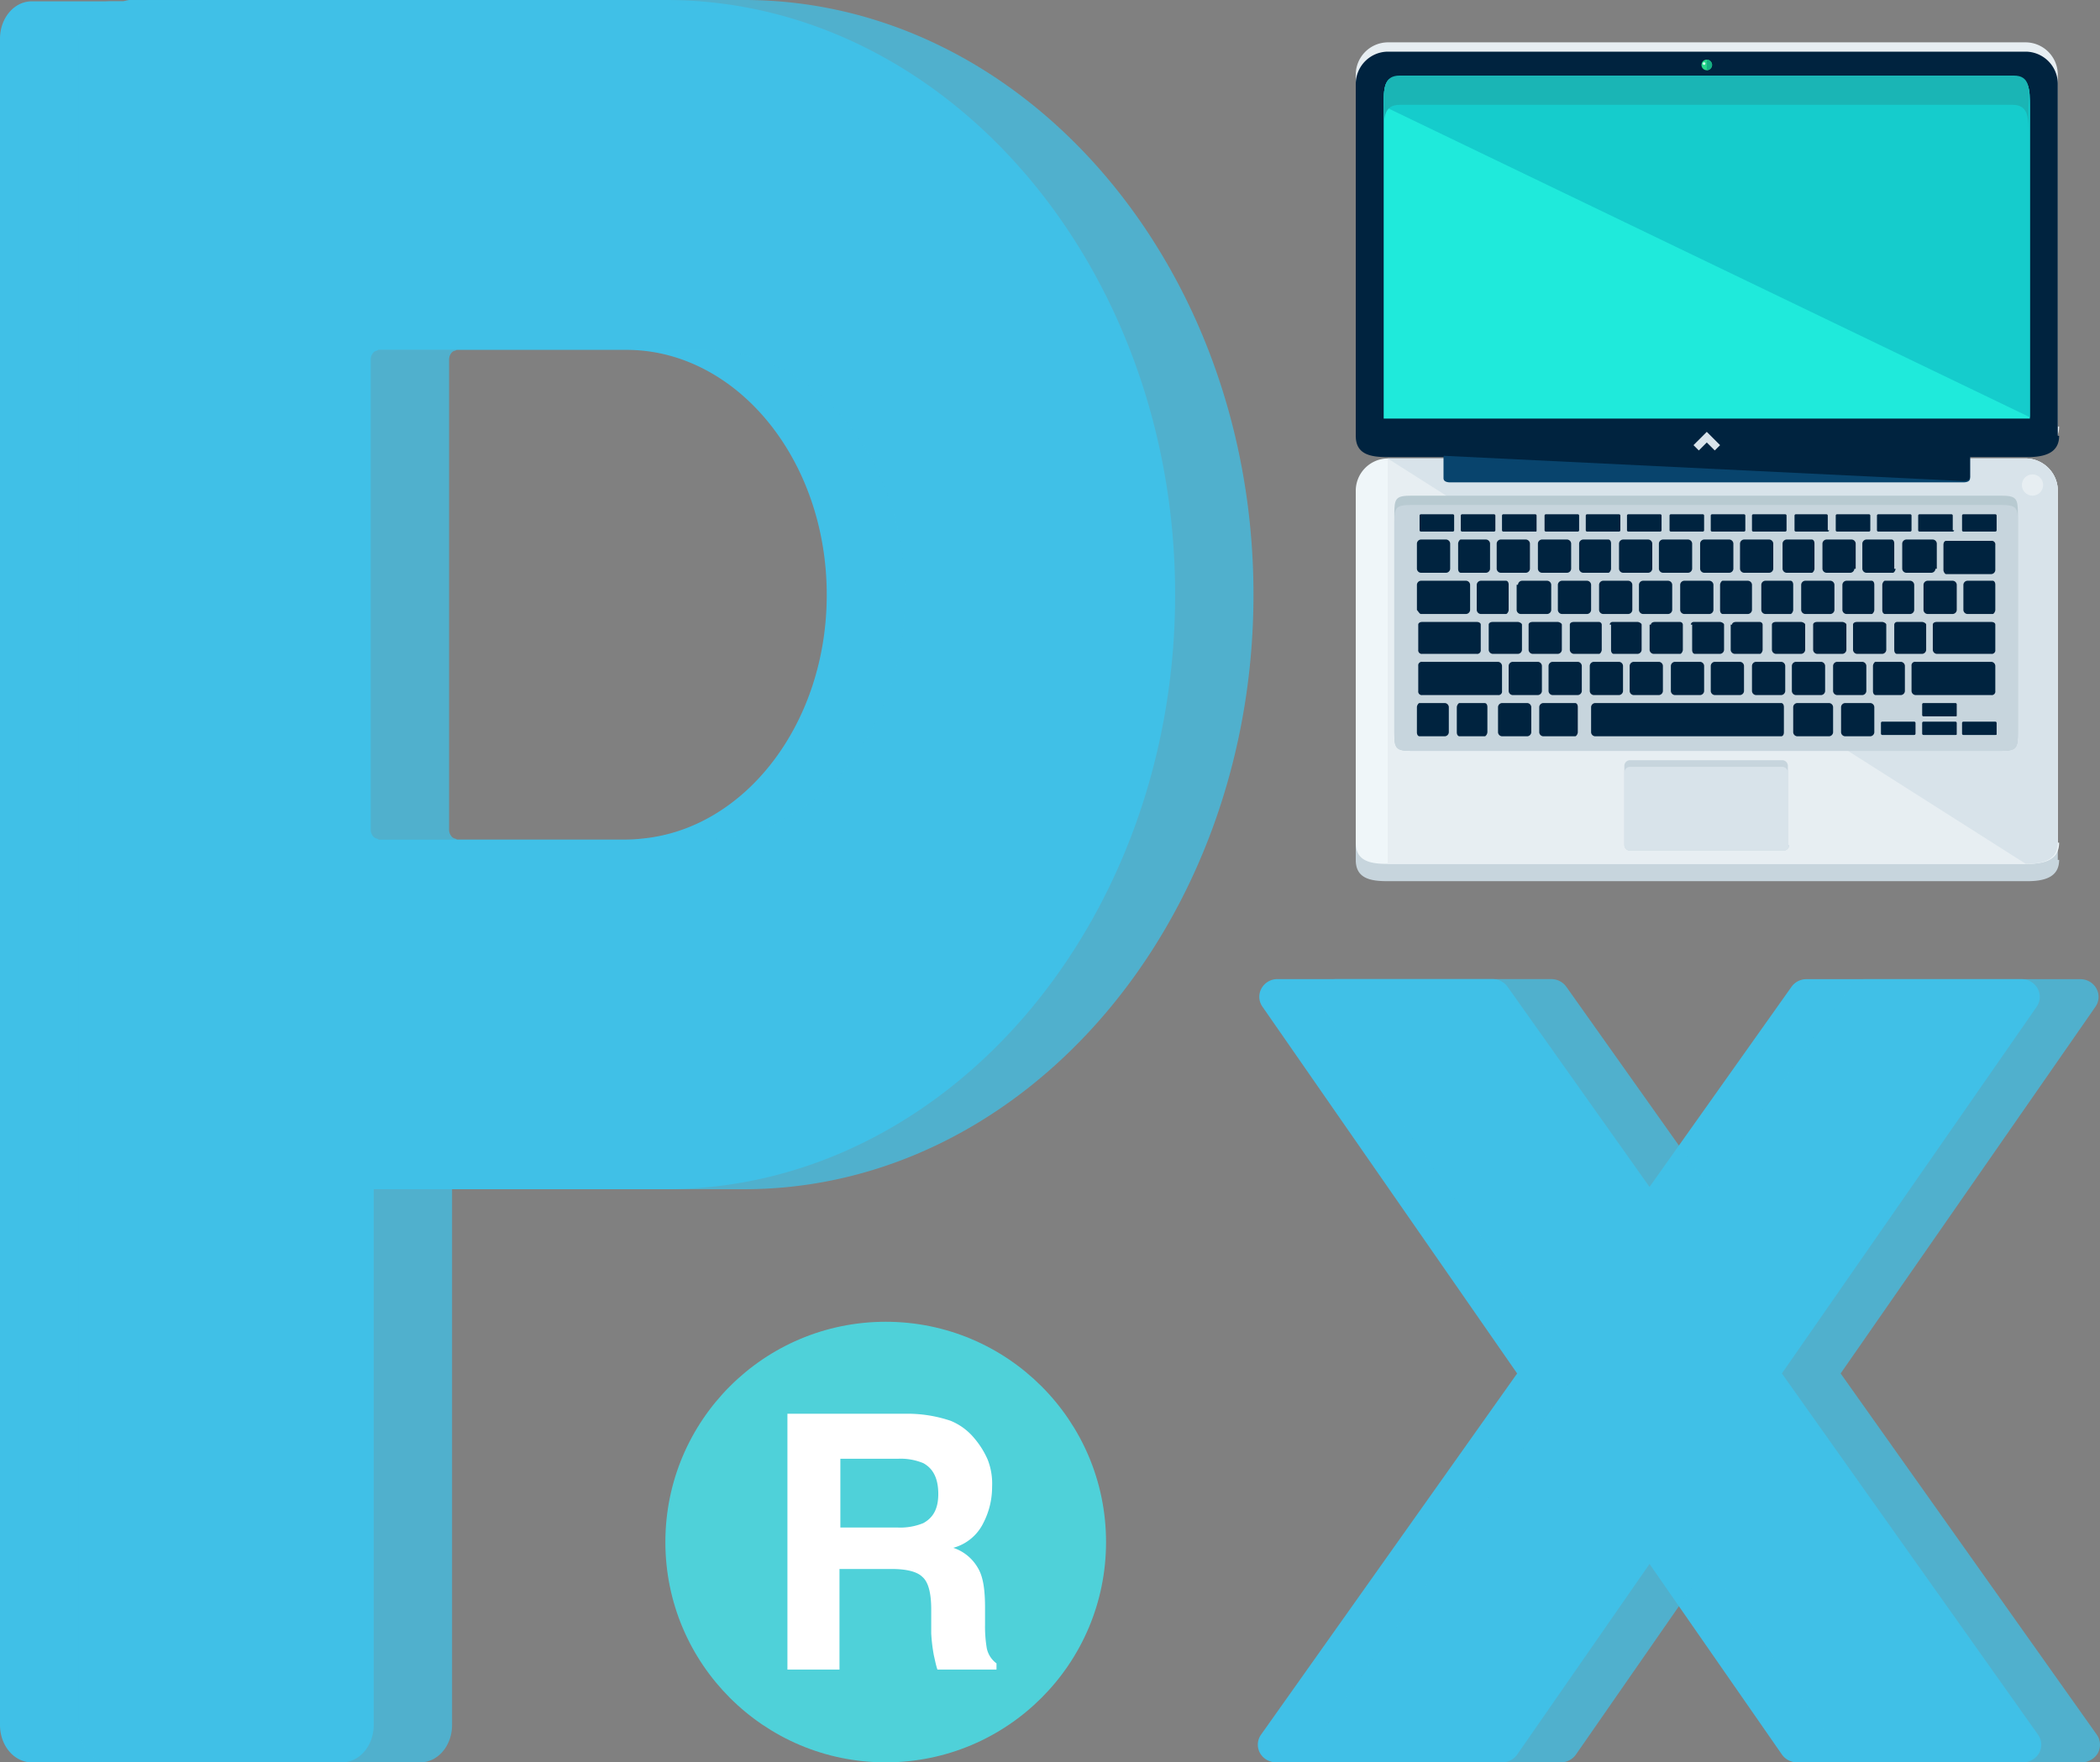 <svg xmlns="http://www.w3.org/2000/svg" width="428.893" height="360" viewBox="0 0 428.893 360">
  <rect x="0" y="0" width="428.893" height="360" fill="#808080" stroke="none"/>
  <g id="Group_153" data-name="Group 153" transform="translate(-134.107 -828)">
    <path id="letter-p-svgrepo-com" d="M161.477,15.42H51.936a7.105,7.105,0,0,0-1.215.273H32c-3.588,0-6.481,3.411-6.481,7.641V367.779c0,4.23,2.893,7.641,6.481,7.641H95.365c3.588,0,6.481-3.411,6.481-7.641V258.342h59.631c57.374,0,104.043-54.479,104.043-121.444C265.549,69.933,218.851,15.42,161.477,15.42ZM156.5,186.738a30.292,30.292,0,0,1-3.067.2H102.945c-.145,0-.26-.136-.405-.2a1.375,1.375,0,0,1-.694-.341,2.115,2.115,0,0,1-.608-1.467v-96.1a2.113,2.113,0,0,1,.608-1.467,1.152,1.152,0,0,1,.637-.307c.174-.068.26-.2.434-.2H153.4c1.157,0,2.315.1,3.443.2,20.976,2.149,37.526,23.675,37.526,49.84.029,26.3-16.694,47.93-37.873,49.84Z" transform="translate(108.587 812.58)" fill="#40c0e7"/>
    <path id="letter-x-svgrepo-com" d="M172.621,170.535,120.307,96.748,172.353,21.83a3.511,3.511,0,0,0,.189-3.714,3.735,3.735,0,0,0-3.281-1.91H125.338a3.737,3.737,0,0,0-3.075,1.574L93.274,58.647,64.286,17.764a3.778,3.778,0,0,0-3.075-1.574H17.3a3.716,3.716,0,0,0-3.28,1.91,3.509,3.509,0,0,0,.189,3.714l52.03,74.934L13.928,170.535a3.537,3.537,0,0,0-.221,3.729A3.774,3.774,0,0,0,17,176.19H63.151a3.758,3.758,0,0,0,3.091-1.589l27.032-38.942L120.323,174.6a3.758,3.758,0,0,0,3.091,1.589h46.132a3.8,3.8,0,0,0,3.312-1.926,3.539,3.539,0,0,0-.237-3.729Z" transform="translate(377.722 1011.81)" fill="#40c0e7"/>
    <g id="laptop-svgrepo-com" transform="translate(370.2 836.65)">
      <path id="Path_103" data-name="Path 103" d="M184.452,78.479c0,3.53-2.987,4.345-6.517,4.345H47.317c-3.53,0-6.517-.543-6.517-4.345V6.517A6.608,6.608,0,0,1,47.317,0H177.663a6.608,6.608,0,0,1,6.517,6.517V78.479Z" transform="translate(0 0)" fill="#e7eef2"/>
      <path id="Path_104" data-name="Path 104" d="M184.452,339.279c0,3.53-2.987,4.345-6.517,4.345H47.317c-3.53,0-6.517-.543-6.517-4.345V267.317a6.608,6.608,0,0,1,6.517-6.517H177.663a6.608,6.608,0,0,1,6.517,6.517v71.962Z" transform="translate(0 -172.273)" fill="#c7d5dd"/>
      <path id="Path_105" data-name="Path 105" d="M184.452,328.879c0,3.53-2.987,4.345-6.517,4.345H47.317c-3.53,0-6.517-.543-6.517-4.345V256.917a6.608,6.608,0,0,1,6.517-6.517H177.663a6.608,6.608,0,0,1,6.517,6.517v71.962Z" transform="translate(0 -165.404)" fill="#eff6f9"/>
      <path id="Path_106" data-name="Path 106" d="M184.452,84.079c0,3.53-2.987,4.345-6.517,4.345H47.317c-3.53,0-6.517-.543-6.517-4.345V12.117A6.608,6.608,0,0,1,47.317,5.6H177.663a6.608,6.608,0,0,1,6.517,6.517V84.079Z" transform="translate(0 -3.699)" fill="#00233f"/>
      <path id="Path_107" data-name="Path 107" d="M60,250.4H190.346a6.608,6.608,0,0,1,6.517,6.517v71.962c0,3.53-2.987,4.345-6.517,4.345H60" transform="translate(-12.683 -165.404)" fill="#e7eef2"/>
      <path id="Path_108" data-name="Path 108" d="M60,250.4H190.346a6.608,6.608,0,0,1,6.517,6.517v71.962c0,3.53-2.987,4.345-6.517,4.345" transform="translate(-12.683 -165.404)" fill="#d8e3ea"/>
      <path id="Path_109" data-name="Path 109" d="M191.359,321.137c0,3.259-.272,3.8-3.53,3.8H67.53c-3.259,0-3.53-.543-3.53-3.8V276.6c0-3.259.272-3.8,3.53-3.8h120.3c3.259,0,3.53.543,3.53,3.8v44.535Z" transform="translate(-15.325 -180.2)" fill="#b8cad1"/>
      <path id="Path_110" data-name="Path 110" d="M191.359,325.107c0,2.987-.272,3.53-3.53,3.53H67.53c-3.259,0-3.53-.543-3.53-3.53V281.93c0-2.987.272-3.53,3.53-3.53h120.3c3.259,0,3.53.543,3.53,3.53v43.177Z" transform="translate(-15.325 -183.899)" fill="#c7d5dd"/>
      <g id="Group_130" data-name="Group 130" transform="translate(53.291 96.402)">
        <path id="Path_111" data-name="Path 111" d="M86.26,287.259a.266.266,0,0,1-.272.272H79.472a.266.266,0,0,1-.272-.272v-2.987a.266.266,0,0,1,.272-.272h6.517a.266.266,0,0,1,.272.272Z" transform="translate(-78.657 -284)" fill="#00233f"/>
        <path id="Path_112" data-name="Path 112" d="M111.06,287.259a.266.266,0,0,1-.272.272h-6.517a.266.266,0,0,1-.272-.272v-2.987a.266.266,0,0,1,.272-.272h6.517a.266.266,0,0,1,.272.272Z" transform="translate(-95.039 -284)" fill="#00233f"/>
        <path id="Path_113" data-name="Path 113" d="M135.86,287.259c0,.272,0,.272-.272.272h-6.517a.266.266,0,0,1-.272-.272v-2.987a.266.266,0,0,1,.272-.272h6.517a.266.266,0,0,1,.272.272Z" transform="translate(-111.421 -284)" fill="#00233f"/>
        <path id="Path_114" data-name="Path 114" d="M161.46,287.259a.266.266,0,0,1-.272.272h-6.517a.266.266,0,0,1-.272-.272v-2.987a.266.266,0,0,1,.272-.272h6.517a.266.266,0,0,1,.272.272Z" transform="translate(-128.331 -284)" fill="#00233f"/>
        <path id="Path_115" data-name="Path 115" d="M186.26,287.259a.266.266,0,0,1-.272.272h-6.517a.266.266,0,0,1-.272-.272v-2.987a.266.266,0,0,1,.272-.272h6.517a.266.266,0,0,1,.272.272Z" transform="translate(-144.713 -284)" fill="#00233f"/>
        <path id="Path_116" data-name="Path 116" d="M211.06,287.259a.266.266,0,0,1-.272.272h-6.517a.266.266,0,0,1-.272-.272v-2.987a.266.266,0,0,1,.272-.272h6.517a.266.266,0,0,1,.272.272Z" transform="translate(-161.095 -284)" fill="#00233f"/>
        <path id="Path_117" data-name="Path 117" d="M236.66,287.259a.266.266,0,0,1-.272.272h-6.517a.266.266,0,0,1-.272-.272v-2.987a.266.266,0,0,1,.272-.272h6.517a.266.266,0,0,1,.272.272Z" transform="translate(-178.005 -284)" fill="#00233f"/>
        <path id="Path_118" data-name="Path 118" d="M261.46,287.259a.266.266,0,0,1-.272.272h-6.517a.266.266,0,0,1-.272-.272v-2.987a.266.266,0,0,1,.272-.272h6.517a.266.266,0,0,1,.272.272Z" transform="translate(-194.387 -284)" fill="#00233f"/>
        <path id="Path_119" data-name="Path 119" d="M286.26,287.259a.266.266,0,0,1-.272.272h-6.517a.266.266,0,0,1-.272-.272v-2.987a.266.266,0,0,1,.272-.272h6.517a.266.266,0,0,1,.272.272Z" transform="translate(-210.768 -284)" fill="#00233f"/>
        <path id="Path_120" data-name="Path 120" d="M311.86,287.259a.266.266,0,0,1-.272.272h-6.517a.266.266,0,0,1-.272-.272v-2.987a.266.266,0,0,1,.272-.272h6.246a.266.266,0,0,1,.272.272v2.987Z" transform="translate(-227.679 -284)" fill="#00233f"/>
        <path id="Path_121" data-name="Path 121" d="M336.66,287.259a.266.266,0,0,1-.272.272h-6.517a.266.266,0,0,1-.272-.272v-2.987a.266.266,0,0,1,.272-.272h6.517a.266.266,0,0,1,.272.272Z" transform="translate(-244.061 -284)" fill="#00233f"/>
        <path id="Path_122" data-name="Path 122" d="M361.46,287.259a.266.266,0,0,1-.272.272h-6.517a.266.266,0,0,1-.272-.272v-2.987a.266.266,0,0,1,.272-.272h6.517a.266.266,0,0,1,.272.272Z" transform="translate(-260.443 -284)" fill="#00233f"/>
        <path id="Path_123" data-name="Path 123" d="M386.532,287.259a.266.266,0,0,1-.272.272h-6.789a.266.266,0,0,1-.272-.272v-2.987a.266.266,0,0,1,.272-.272h6.517a.266.266,0,0,1,.272.272v2.987Z" transform="translate(-276.824 -284)" fill="#00233f"/>
        <path id="Path_124" data-name="Path 124" d="M412.66,287.259a.266.266,0,0,1-.272.272h-6.517a.266.266,0,0,1-.272-.272v-2.987a.266.266,0,0,1,.272-.272h6.517a.266.266,0,0,1,.272.272Z" transform="translate(-294.263 -284)" fill="#00233f"/>
        <path id="Path_125" data-name="Path 125" d="M84.389,305.174a.867.867,0,0,1-.815.815h-5.16a.867.867,0,0,1-.815-.815v-5.16a.867.867,0,0,1,.815-.815h5.16a.867.867,0,0,1,.815.815Z" transform="translate(-77.6 -294.04)" fill="#00233f"/>
        <path id="Path_126" data-name="Path 126" d="M108.917,305.174a.867.867,0,0,1-.815.815h-5.16c-.272,0-.543-.272-.543-.815v-5.16c0-.272.272-.815.543-.815h5.16a.867.867,0,0,1,.815.815Z" transform="translate(-93.982 -294.04)" fill="#00233f"/>
        <path id="Path_127" data-name="Path 127" d="M132.389,305.174a.867.867,0,0,1-.815.815h-5.16a.867.867,0,0,1-.815-.815v-5.16a.867.867,0,0,1,.815-.815h5.16a.867.867,0,0,1,.815.815Z" transform="translate(-109.307 -294.04)" fill="#00233f"/>
        <path id="Path_128" data-name="Path 128" d="M157.189,305.174a.867.867,0,0,1-.815.815h-5.16a.867.867,0,0,1-.815-.815v-5.16a.867.867,0,0,1,.815-.815h5.16a.867.867,0,0,1,.815.815Z" transform="translate(-125.689 -294.04)" fill="#00233f"/>
        <path id="Path_129" data-name="Path 129" d="M181.717,305.174c0,.272-.272.815-.543.815h-5.16a.867.867,0,0,1-.815-.815v-5.16a.867.867,0,0,1,.815-.815h5.16c.272,0,.543.272.543.815Z" transform="translate(-142.07 -294.04)" fill="#00233f"/>
        <path id="Path_130" data-name="Path 130" d="M205.989,305.174a.867.867,0,0,1-.815.815h-5.16a.867.867,0,0,1-.815-.815v-5.16a.867.867,0,0,1,.815-.815h5.16a.867.867,0,0,1,.815.815Z" transform="translate(-157.924 -294.04)" fill="#00233f"/>
        <path id="Path_131" data-name="Path 131" d="M229.989,305.174a.867.867,0,0,1-.815.815h-5.16a.867.867,0,0,1-.815-.815v-5.16a.867.867,0,0,1,.815-.815h5.16a.867.867,0,0,1,.815.815Z" transform="translate(-173.777 -294.04)" fill="#00233f"/>
        <path id="Path_132" data-name="Path 132" d="M254.789,305.174a.867.867,0,0,1-.815.815h-5.16a.867.867,0,0,1-.815-.815v-5.16a.867.867,0,0,1,.815-.815h5.16a.867.867,0,0,1,.815.815Z" transform="translate(-190.159 -294.04)" fill="#00233f"/>
        <path id="Path_133" data-name="Path 133" d="M278.789,305.174a.867.867,0,0,1-.815.815h-5.16a.867.867,0,0,1-.815-.815v-5.16a.867.867,0,0,1,.815-.815h5.16a.867.867,0,0,1,.815.815Z" transform="translate(-206.012 -294.04)" fill="#00233f"/>
        <path id="Path_134" data-name="Path 134" d="M304.117,305.174c0,.272-.272.815-.543.815h-5.16a.867.867,0,0,1-.815-.815v-5.16a.867.867,0,0,1,.815-.815h5.16c.272,0,.543.272.543.815Z" transform="translate(-222.923 -294.04)" fill="#00233f"/>
        <path id="Path_135" data-name="Path 135" d="M328.117,305.174a.867.867,0,0,1-.815.815h-4.888a.867.867,0,0,1-.815-.815v-5.16a.867.867,0,0,1,.815-.815h5.16a.867.867,0,0,1,.815.815v5.16Z" transform="translate(-238.776 -294.04)" fill="#00233f"/>
        <path id="Path_136" data-name="Path 136" d="M352.389,305.174c0,.272-.272.815-.543.815h-5.431a.867.867,0,0,1-.815-.815v-5.16a.867.867,0,0,1,.815-.815h5.16c.272,0,.543.272.543.815v5.16Z" transform="translate(-254.63 -294.04)" fill="#00233f"/>
        <path id="Path_137" data-name="Path 137" d="M376.389,305.174a.867.867,0,0,1-.815.815h-5.16a.867.867,0,0,1-.815-.815v-5.16a.867.867,0,0,1,.815-.815h5.431a.867.867,0,0,1,.815.815v5.16Z" transform="translate(-270.483 -294.04)" fill="#00233f"/>
        <path id="Path_138" data-name="Path 138" d="M404.176,300h-9.233c-.272,0-.543.272-.543.815v5.16c0,.272.272.815.543.815h9.233a.867.867,0,0,0,.815-.815v-5.16A.72.72,0,0,0,404.176,300Z" transform="translate(-286.865 -294.569)" fill="#00233f"/>
        <path id="Path_139" data-name="Path 139" d="M406.4,324.815a.867.867,0,0,1,.815-.815h5.16c.272,0,.543.272.543.815v5.16c0,.272-.272.815-.543.815h-5.16a.867.867,0,0,1-.815-.815Z" transform="translate(-294.791 -310.422)" fill="#00233f"/>
        <path id="Path_140" data-name="Path 140" d="M382.4,324.815a.867.867,0,0,1,.815-.815h5.16a.867.867,0,0,1,.815.815v5.16a.867.867,0,0,1-.815.815h-5.16a.867.867,0,0,1-.815-.815Z" transform="translate(-278.938 -310.422)" fill="#00233f"/>
        <path id="Path_141" data-name="Path 141" d="M357.6,324.815c0-.272.272-.815.543-.815h5.16a.867.867,0,0,1,.815.815v5.16a.867.867,0,0,1-.815.815h-5.16c-.272,0-.543-.272-.543-.815Z" transform="translate(-262.556 -310.422)" fill="#00233f"/>
        <path id="Path_142" data-name="Path 142" d="M333.6,324.815a.867.867,0,0,1,.815-.815h5.159c.272,0,.543.272.543.815v5.16c0,.272-.272.815-.543.815h-5.159a.867.867,0,0,1-.815-.815Z" transform="translate(-246.703 -310.422)" fill="#00233f"/>
        <path id="Path_143" data-name="Path 143" d="M308.8,324.815a.867.867,0,0,1,.815-.815h5.16a.867.867,0,0,1,.815.815v5.16a.867.867,0,0,1-.815.815h-5.16a.867.867,0,0,1-.815-.815Z" transform="translate(-230.321 -310.422)" fill="#00233f"/>
        <path id="Path_144" data-name="Path 144" d="M284.8,324.815a.867.867,0,0,1,.815-.815h5.16c.272,0,.543.272.543.815v5.16c0,.272-.272.815-.543.815h-5.16a.867.867,0,0,1-.815-.815Z" transform="translate(-214.468 -310.422)" fill="#00233f"/>
        <path id="Path_145" data-name="Path 145" d="M260,324.815c0-.272.272-.815.543-.815h5.16a.867.867,0,0,1,.815.815v5.16a.867.867,0,0,1-.815.815h-5.16c-.272,0-.543-.272-.543-.815Z" transform="translate(-198.086 -310.422)" fill="#00233f"/>
        <path id="Path_146" data-name="Path 146" d="M236,324.815a.867.867,0,0,1,.815-.815h5.16a.867.867,0,0,1,.815.815v5.16a.867.867,0,0,1-.815.815h-5.16a.867.867,0,0,1-.815-.815v-5.16Z" transform="translate(-182.232 -310.422)" fill="#00233f"/>
        <path id="Path_147" data-name="Path 147" d="M211.2,324.815a.867.867,0,0,1,.815-.815h5.16a.867.867,0,0,1,.815.815v5.16a.867.867,0,0,1-.815.815h-5.16a.867.867,0,0,1-.815-.815Z" transform="translate(-165.851 -310.422)" fill="#00233f"/>
        <path id="Path_148" data-name="Path 148" d="M187.2,324.815a.867.867,0,0,1,.815-.815h5.16a.867.867,0,0,1,.815.815v5.16a.867.867,0,0,1-.815.815h-5.16a.867.867,0,0,1-.815-.815Z" transform="translate(-149.997 -310.422)" fill="#00233f"/>
        <path id="Path_149" data-name="Path 149" d="M162.4,324.815a.867.867,0,0,1,.815-.815h5.16a.867.867,0,0,1,.815.815v5.16a.867.867,0,0,1-.815.815h-5.159a.867.867,0,0,1-.815-.815v-5.16Z" transform="translate(-133.615 -310.422)" fill="#00233f"/>
        <path id="Path_150" data-name="Path 150" d="M137.872,324.815a.867.867,0,0,1,.815-.815h5.16a.867.867,0,0,1,.815.815v5.16a.867.867,0,0,1-.815.815h-5.431a.867.867,0,0,1-.815-.815v-5.16Z" transform="translate(-117.233 -310.422)" fill="#00233f"/>
        <path id="Path_151" data-name="Path 151" d="M113.6,324.815a.867.867,0,0,1,.815-.815h5.16c.272,0,.543.272.543.815v5.16c0,.272-.272.815-.543.815h-5.16a.867.867,0,0,1-.815-.815Z" transform="translate(-101.38 -310.422)" fill="#00233f"/>
        <path id="Path_152" data-name="Path 152" d="M78.415,330.789h9.233a.867.867,0,0,0,.815-.815v-5.16a.867.867,0,0,0-.815-.815H78.415a.867.867,0,0,0-.815.815v5.16C77.872,330.246,78.143,330.789,78.415,330.789Z" transform="translate(-77.6 -310.422)" fill="#00233f"/>
        <path id="Path_153" data-name="Path 153" d="M364.8,349.343a.584.584,0,0,1,.543-.543h5.16c.272,0,.815.272.815.543v5.16a.867.867,0,0,1-.815.815h-5.16c-.272,0-.543-.272-.543-.815Z" transform="translate(-267.312 -326.804)" fill="#00233f"/>
        <path id="Path_154" data-name="Path 154" d="M340,349.343c0-.272.272-.543.815-.543h5.159c.272,0,.815.272.815.543v5.16a.867.867,0,0,1-.815.815h-5.159A.867.867,0,0,1,340,354.5Z" transform="translate(-250.93 -326.804)" fill="#00233f"/>
        <path id="Path_155" data-name="Path 155" d="M316,349.343c0-.272.272-.543.815-.543h5.16c.272,0,.815.272.815.543v5.16a.867.867,0,0,1-.815.815h-5.16A.867.867,0,0,1,316,354.5Z" transform="translate(-235.077 -326.804)" fill="#00233f"/>
        <path id="Path_156" data-name="Path 156" d="M291.2,349.343c0-.272.272-.543.815-.543h5.16c.272,0,.815.272.815.543v5.16a.867.867,0,0,1-.815.815h-5.16a.867.867,0,0,1-.815-.815Z" transform="translate(-218.695 -326.804)" fill="#00233f"/>
        <path id="Path_157" data-name="Path 157" d="M266.672,349.343c0-.272.272-.543.815-.543h4.888a.584.584,0,0,1,.543.543v5.16c0,.272-.272.815-.543.815h-5.16a.867.867,0,0,1-.815-.815v-5.16Z" transform="translate(-202.313 -326.804)" fill="#00233f"/>
        <path id="Path_158" data-name="Path 158" d="M242.4,349.343a.584.584,0,0,1,.543-.543h5.431c.272,0,.815.272.815.543v5.16a.867.867,0,0,1-.815.815h-5.16c-.272,0-.543-.272-.543-.815v-5.16Z" transform="translate(-186.46 -326.804)" fill="#00233f"/>
        <path id="Path_159" data-name="Path 159" d="M217.872,349.343c0-.272.272-.543.815-.543h5.16a.584.584,0,0,1,.543.543v5.16c0,.272-.272.815-.543.815h-5.431a.867.867,0,0,1-.815-.815v-5.16Z" transform="translate(-170.078 -326.804)" fill="#00233f"/>
        <path id="Path_160" data-name="Path 160" d="M193.6,349.343a.584.584,0,0,1,.543-.543h5.16c.272,0,.815.272.815.543v5.16a.867.867,0,0,1-.815.815h-4.888c-.272,0-.543-.272-.543-.815v-5.16Z" transform="translate(-154.225 -326.804)" fill="#00233f"/>
        <path id="Path_161" data-name="Path 161" d="M169.6,349.343c0-.272.272-.543.815-.543h5.16a.584.584,0,0,1,.543.543v5.16c0,.272-.272.815-.543.815h-5.16a.867.867,0,0,1-.815-.815Z" transform="translate(-138.371 -326.804)" fill="#00233f"/>
        <path id="Path_162" data-name="Path 162" d="M144.8,349.343c0-.272.272-.543.815-.543h5.16c.272,0,.815.272.815.543v5.16a.867.867,0,0,1-.815.815h-5.16a.867.867,0,0,1-.815-.815Z" transform="translate(-121.99 -326.804)" fill="#00233f"/>
        <path id="Path_163" data-name="Path 163" d="M120.8,349.343c0-.272.272-.543.815-.543h5.16c.272,0,.815.272.815.543v5.16a.867.867,0,0,1-.815.815h-5.16a.867.867,0,0,1-.815-.815S120.8,349.343,120.8,349.343Z" transform="translate(-106.136 -326.804)" fill="#00233f"/>
        <path id="Path_164" data-name="Path 164" d="M388.815,355.317h11.134a.72.72,0,0,0,.815-.815v-5.16c0-.272-.272-.543-.815-.543H388.815c-.543,0-.815.272-.815.543v5.16A.867.867,0,0,0,388.815,355.317Z" transform="translate(-282.637 -326.804)" fill="#00233f"/>
        <path id="Path_165" data-name="Path 165" d="M79.215,355.317H90.348a.72.72,0,0,0,.815-.815v-5.16c0-.272-.272-.543-.815-.543H79.215c-.543,0-.815.272-.815.543v5.16A.72.72,0,0,0,79.215,355.317Z" transform="translate(-78.128 -326.804)" fill="#00233f"/>
        <path id="Path_166" data-name="Path 166" d="M352,373.615c0-.272.272-.815.543-.815h5.16a.867.867,0,0,1,.815.815v5.16a.867.867,0,0,1-.815.815h-5.16c-.272,0-.543-.272-.543-.815Z" transform="translate(-258.857 -342.658)" fill="#00233f"/>
        <path id="Path_167" data-name="Path 167" d="M328,373.615a.867.867,0,0,1,.815-.815h5.16a.867.867,0,0,1,.815.815v5.16a.867.867,0,0,1-.815.815h-5.16a.867.867,0,0,1-.815-.815Z" transform="translate(-243.004 -342.658)" fill="#00233f"/>
        <path id="Path_168" data-name="Path 168" d="M303.2,373.615a.867.867,0,0,1,.815-.815h5.16a.867.867,0,0,1,.815.815v5.16a.867.867,0,0,1-.815.815h-5.16a.867.867,0,0,1-.815-.815Z" transform="translate(-226.622 -342.658)" fill="#00233f"/>
        <path id="Path_169" data-name="Path 169" d="M279.2,373.615a.867.867,0,0,1,.815-.815h5.16a.867.867,0,0,1,.815.815v5.16a.867.867,0,0,1-.815.815h-5.16a.867.867,0,0,1-.815-.815Z" transform="translate(-210.768 -342.658)" fill="#00233f"/>
        <path id="Path_170" data-name="Path 170" d="M254.4,373.615a.867.867,0,0,1,.815-.815h5.16a.867.867,0,0,1,.815.815v5.16a.867.867,0,0,1-.815.815h-5.16a.867.867,0,0,1-.815-.815Z" transform="translate(-194.387 -342.658)" fill="#00233f"/>
        <path id="Path_171" data-name="Path 171" d="M230.4,373.615a.867.867,0,0,1,.815-.815h5.16a.867.867,0,0,1,.815.815v5.16a.867.867,0,0,1-.815.815h-5.16a.867.867,0,0,1-.815-.815Z" transform="translate(-178.533 -342.658)" fill="#00233f"/>
        <path id="Path_172" data-name="Path 172" d="M205.6,373.615a.867.867,0,0,1,.815-.815h5.16a.867.867,0,0,1,.815.815v5.16a.867.867,0,0,1-.815.815h-5.16a.867.867,0,0,1-.815-.815Z" transform="translate(-162.151 -342.658)" fill="#00233f"/>
        <path id="Path_173" data-name="Path 173" d="M181.6,373.615a.867.867,0,0,1,.815-.815h5.16a.867.867,0,0,1,.815.815v5.16a.867.867,0,0,1-.815.815h-5.16a.867.867,0,0,1-.815-.815Z" transform="translate(-146.298 -342.658)" fill="#00233f"/>
        <path id="Path_174" data-name="Path 174" d="M156.8,373.615a.867.867,0,0,1,.815-.815h5.16a.867.867,0,0,1,.815.815v5.16a.867.867,0,0,1-.815.815h-5.16a.867.867,0,0,1-.815-.815Z" transform="translate(-129.916 -342.658)" fill="#00233f"/>
        <path id="Path_175" data-name="Path 175" d="M132.8,373.615a.867.867,0,0,1,.815-.815h5.16a.867.867,0,0,1,.815.815v5.16a.867.867,0,0,1-.815.815h-5.16a.867.867,0,0,1-.815-.815Z" transform="translate(-114.063 -342.658)" fill="#00233f"/>
        <path id="Path_176" data-name="Path 176" d="M79.215,379.589H94.693a.72.72,0,0,0,.815-.815v-5.16a.867.867,0,0,0-.815-.815H79.215a.72.72,0,0,0-.815.815v5.16A.72.72,0,0,0,79.215,379.589Z" transform="translate(-78.128 -342.658)" fill="#00233f"/>
        <path id="Path_177" data-name="Path 177" d="M376.015,379.589h15.479a.72.72,0,0,0,.815-.815v-5.16a.867.867,0,0,0-.815-.815H376.015a.72.72,0,0,0-.815.815v5.16A.867.867,0,0,0,376.015,379.589Z" transform="translate(-274.182 -342.658)" fill="#00233f"/>
        <path id="Path_178" data-name="Path 178" d="M304,398.415a.867.867,0,0,1,.815-.815h6.517a.867.867,0,0,1,.815.815v5.16a.867.867,0,0,1-.815.815h-6.517a.867.867,0,0,1-.815-.815Z" transform="translate(-227.15 -359.039)" fill="#00233f"/>
        <path id="Path_179" data-name="Path 179" d="M151.2,398.415a.867.867,0,0,1,.815-.815h6.517c.272,0,.543.272.543.815v5.16c0,.272-.272.815-.543.815h-6.517a.867.867,0,0,1-.815-.815Z" transform="translate(-126.217 -359.039)" fill="#00233f"/>
        <path id="Path_180" data-name="Path 180" d="M126.4,398.415a.867.867,0,0,1,.815-.815h5.16a.867.867,0,0,1,.815.815v5.16a.867.867,0,0,1-.815.815h-5.16a.867.867,0,0,1-.815-.815Z" transform="translate(-109.835 -359.039)" fill="#00233f"/>
        <path id="Path_181" data-name="Path 181" d="M332.8,398.415a.867.867,0,0,1,.815-.815h5.16a.867.867,0,0,1,.815.815v5.16a.867.867,0,0,1-.815.815h-5.16a.867.867,0,0,1-.815-.815Z" transform="translate(-246.174 -359.039)" fill="#00233f"/>
        <path id="Path_182" data-name="Path 182" d="M101.6,398.415c0-.272.272-.815.543-.815h5.16c.272,0,.543.272.543.815v5.16c0,.272-.272.815-.543.815h-5.16c-.272,0-.543-.272-.543-.815Z" transform="translate(-93.453 -359.039)" fill="#00233f"/>
        <path id="Path_183" data-name="Path 183" d="M77.6,398.415c0-.272.272-.815.543-.815H83.3a.867.867,0,0,1,.815.815v5.16a.867.867,0,0,1-.815.815h-5.16c-.272,0-.543-.272-.543-.815Z" transform="translate(-77.6 -359.039)" fill="#00233f"/>
        <path id="Path_184" data-name="Path 184" d="M221.232,397.6H183.215a.867.867,0,0,0-.815.815v5.16a.867.867,0,0,0,.815.815h38.018c.272,0,.543-.272.543-.815v-5.16C221.775,397.872,221.5,397.6,221.232,397.6Z" transform="translate(-146.826 -359.039)" fill="#00233f"/>
        <path id="Path_185" data-name="Path 185" d="M363.86,411.244a.266.266,0,0,1-.272.272h-6.517a.266.266,0,0,1-.272-.272v-2.172a.266.266,0,0,1,.272-.272h6.517a.266.266,0,0,1,.272.272Z" transform="translate(-262.028 -366.438)" fill="#00233f"/>
        <path id="Path_186" data-name="Path 186" d="M388.66,411.244c0,.272,0,.272-.272.272h-6.517a.266.266,0,0,1-.272-.272v-2.172a.266.266,0,0,1,.272-.272h6.517a.266.266,0,0,1,.272.272Z" transform="translate(-278.41 -366.438)" fill="#00233f"/>
        <path id="Path_187" data-name="Path 187" d="M388.66,400.044c0,.272,0,.272-.272.272h-6.517a.266.266,0,0,1-.272-.272v-2.172a.266.266,0,0,1,.272-.272h6.517a.266.266,0,0,1,.272.272Z" transform="translate(-278.41 -359.039)" fill="#00233f"/>
        <path id="Path_188" data-name="Path 188" d="M412.66,411.244c0,.272,0,.272-.272.272h-6.517a.266.266,0,0,1-.272-.272v-2.172a.266.266,0,0,1,.272-.272h6.517a.266.266,0,0,1,.272.272Z" transform="translate(-294.263 -366.438)" fill="#00233f"/>
      </g>
      <path id="Path_189" data-name="Path 189" d="M236.073,449.379a1.168,1.168,0,0,1-1.086,1.086h-31.5a1.168,1.168,0,0,1-1.086-1.086V433.086A1.168,1.168,0,0,1,203.486,432h31.229a1.168,1.168,0,0,1,1.086,1.086v16.293Z" transform="translate(-106.746 -285.361)" fill="#c7d5dd"/>
      <path id="Path_190" data-name="Path 190" d="M236.073,452.022a1.168,1.168,0,0,1-1.086,1.086h-31.5a1.168,1.168,0,0,1-1.086-1.086V437.086A1.168,1.168,0,0,1,203.486,436h31.229a1.168,1.168,0,0,1,1.086,1.086v14.935Z" transform="translate(-106.746 -288.003)" fill="#d8e3ea"/>
      <circle id="Ellipse_61" data-name="Ellipse 61" cx="2.172" cy="2.172" r="2.172" transform="translate(176.848 88.255)" fill="#e7eef2"/>
      <path id="Path_191" data-name="Path 191" d="M189.575,90.281V26.738c0-3.259,0-5.974-3.259-5.974H60.859C57.6,20.492,57.6,23.208,57.6,26.738V90.553H189.575Z" transform="translate(-11.097 -13.703)" fill="#1feadb"/>
      <path id="Path_192" data-name="Path 192" d="M189.575,90.281V26.738c0-3.259,0-5.974-3.259-5.974H60.859C57.6,20.492,57.6,23.208,57.6,26.738" transform="translate(-11.097 -13.703)" fill="#15cccc"/>
      <path id="Path_193" data-name="Path 193" d="M186.316,20H60.859C57.6,20,57.6,22.716,57.6,26.246v5.7c0-3.259,0-5.974,3.259-5.974H186.045c3.259,0,3.259,2.716,3.259,5.974v-5.7C189.575,22.716,189.575,20,186.316,20Z" transform="translate(-11.097 -13.211)" fill="#1ab5b5"/>
      <path id="Path_194" data-name="Path 194" d="M201.135,252.36c0,.543-.543.815-1.358.815H94.958c-.815,0-1.358-.272-1.358-.815v-4.345c0-.543.543-.815,1.358-.815h104.82c.815,0,1.358.272,1.358.815Z" transform="translate(-34.877 -163.29)" fill="#08446d"/>
      <path id="Path_195" data-name="Path 195" d="M93.6,247.215c0-.543.543-.815,1.358-.815h104.82c.815,0,1.358.272,1.358.815v4.345c0,.543-.543.815-1.358.815" transform="translate(-34.877 -162.761)" fill="#00233f"/>
      <path id="Path_196" data-name="Path 196" d="M246.716,236.572l1.629,1.629,1.086-1.086-2.716-2.716L244,237.116l1.086,1.086Z" transform="translate(-134.225 -154.835)" fill="#d8e3ea"/>
      <circle id="Ellipse_62" data-name="Ellipse 62" cx="1.086" cy="1.086" r="1.086" transform="translate(111.404 3.53)" fill="#27d68a"/>
      <path id="Path_197" data-name="Path 197" d="M252,10.4a1.168,1.168,0,0,1,1.086,1.086A1.168,1.168,0,0,1,252,12.572" transform="translate(-139.51 -6.87)" fill="#15af83"/>
      <circle id="Ellipse_63" data-name="Ellipse 63" cx="0.272" cy="0.272" r="0.272" transform="translate(111.666 4.067)" fill="#cfffef"/>
    </g>
    <path id="letter-x-svgrepo-com-2" data-name="letter-x-svgrepo-com" d="M172.621,170.535,120.307,96.748,172.353,21.83a3.511,3.511,0,0,0,.189-3.714,3.735,3.735,0,0,0-3.281-1.91H125.338a3.737,3.737,0,0,0-3.075,1.574L93.274,58.647,64.286,17.764a3.778,3.778,0,0,0-3.075-1.574H17.3a3.716,3.716,0,0,0-3.28,1.91,3.509,3.509,0,0,0,.189,3.714l52.03,74.934L13.928,170.535a3.537,3.537,0,0,0-.221,3.729A3.774,3.774,0,0,0,17,176.19H63.151a3.758,3.758,0,0,0,3.091-1.589l27.032-38.942L120.323,174.6a3.758,3.758,0,0,0,3.091,1.589h46.132a3.8,3.8,0,0,0,3.312-1.926,3.539,3.539,0,0,0-.237-3.729Z" transform="translate(389.722 1011.81)" fill="rgba(64,192,231,0.75)"/>
    <path id="letter-p-svgrepo-com-2" data-name="letter-p-svgrepo-com" d="M161.477,15.42H51.936a7.105,7.105,0,0,0-1.215.273H32c-3.588,0-6.481,3.411-6.481,7.641V367.779c0,4.23,2.893,7.641,6.481,7.641H95.365c3.588,0,6.481-3.411,6.481-7.641V258.342h59.631c57.374,0,104.043-54.479,104.043-121.444C265.549,69.933,218.851,15.42,161.477,15.42ZM156.5,186.738a30.292,30.292,0,0,1-3.067.2H102.945c-.145,0-.26-.136-.405-.2a1.375,1.375,0,0,1-.694-.341,2.115,2.115,0,0,1-.608-1.467v-96.1a2.113,2.113,0,0,1,.608-1.467,1.152,1.152,0,0,1,.637-.307c.174-.068.26-.2.434-.2H153.4c1.157,0,2.315.1,3.443.2,20.976,2.149,37.526,23.675,37.526,49.84.029,26.3-16.694,47.93-37.873,49.84Z" transform="translate(124.59 812.58)" fill="rgba(64,192,231,0.75)"/>
    <g id="letter-r-svgrepo-com_1_" data-name="letter-r-svgrepo-com (1)" transform="translate(268 1096)">
      <circle id="Ellipse_60" data-name="Ellipse 60" cx="45" cy="45" r="45" transform="translate(2 2)" fill="#4fd1d9"/>
      <path id="Path_100" data-name="Path 100" d="M54.433,18.841a12.3,12.3,0,0,1,4.865,3.6A17.544,17.544,0,0,1,62,26.769a13.487,13.487,0,0,1,.9,5.586,15.945,15.945,0,0,1-1.8,7.387,9.621,9.621,0,0,1-6.126,5.045,9.089,9.089,0,0,1,5.045,4.144c1.081,1.8,1.441,4.5,1.441,8.108v3.423a26.448,26.448,0,0,0,.36,4.865A5.1,5.1,0,0,0,63.8,68.39v1.261H51.73c-.36-1.081-.541-2.162-.721-2.883a34.256,34.256,0,0,1-.541-4.5V57.4c0-3.243-.541-5.586-1.8-6.667-1.081-1.081-3.243-1.622-6.306-1.622H31.731v20.54H21.1V17.4H46.145a27.576,27.576,0,0,1,8.288,1.441M31.911,26.589V40.643H43.622a12.361,12.361,0,0,0,5.225-.9c1.982-1.081,3.063-2.883,3.063-5.946,0-3.243-1.081-5.225-3.063-6.306a12.02,12.02,0,0,0-5.045-.9H31.911" transform="translate(5.827 3.388)" fill="#fff"/>
    </g>
  </g>
</svg>
